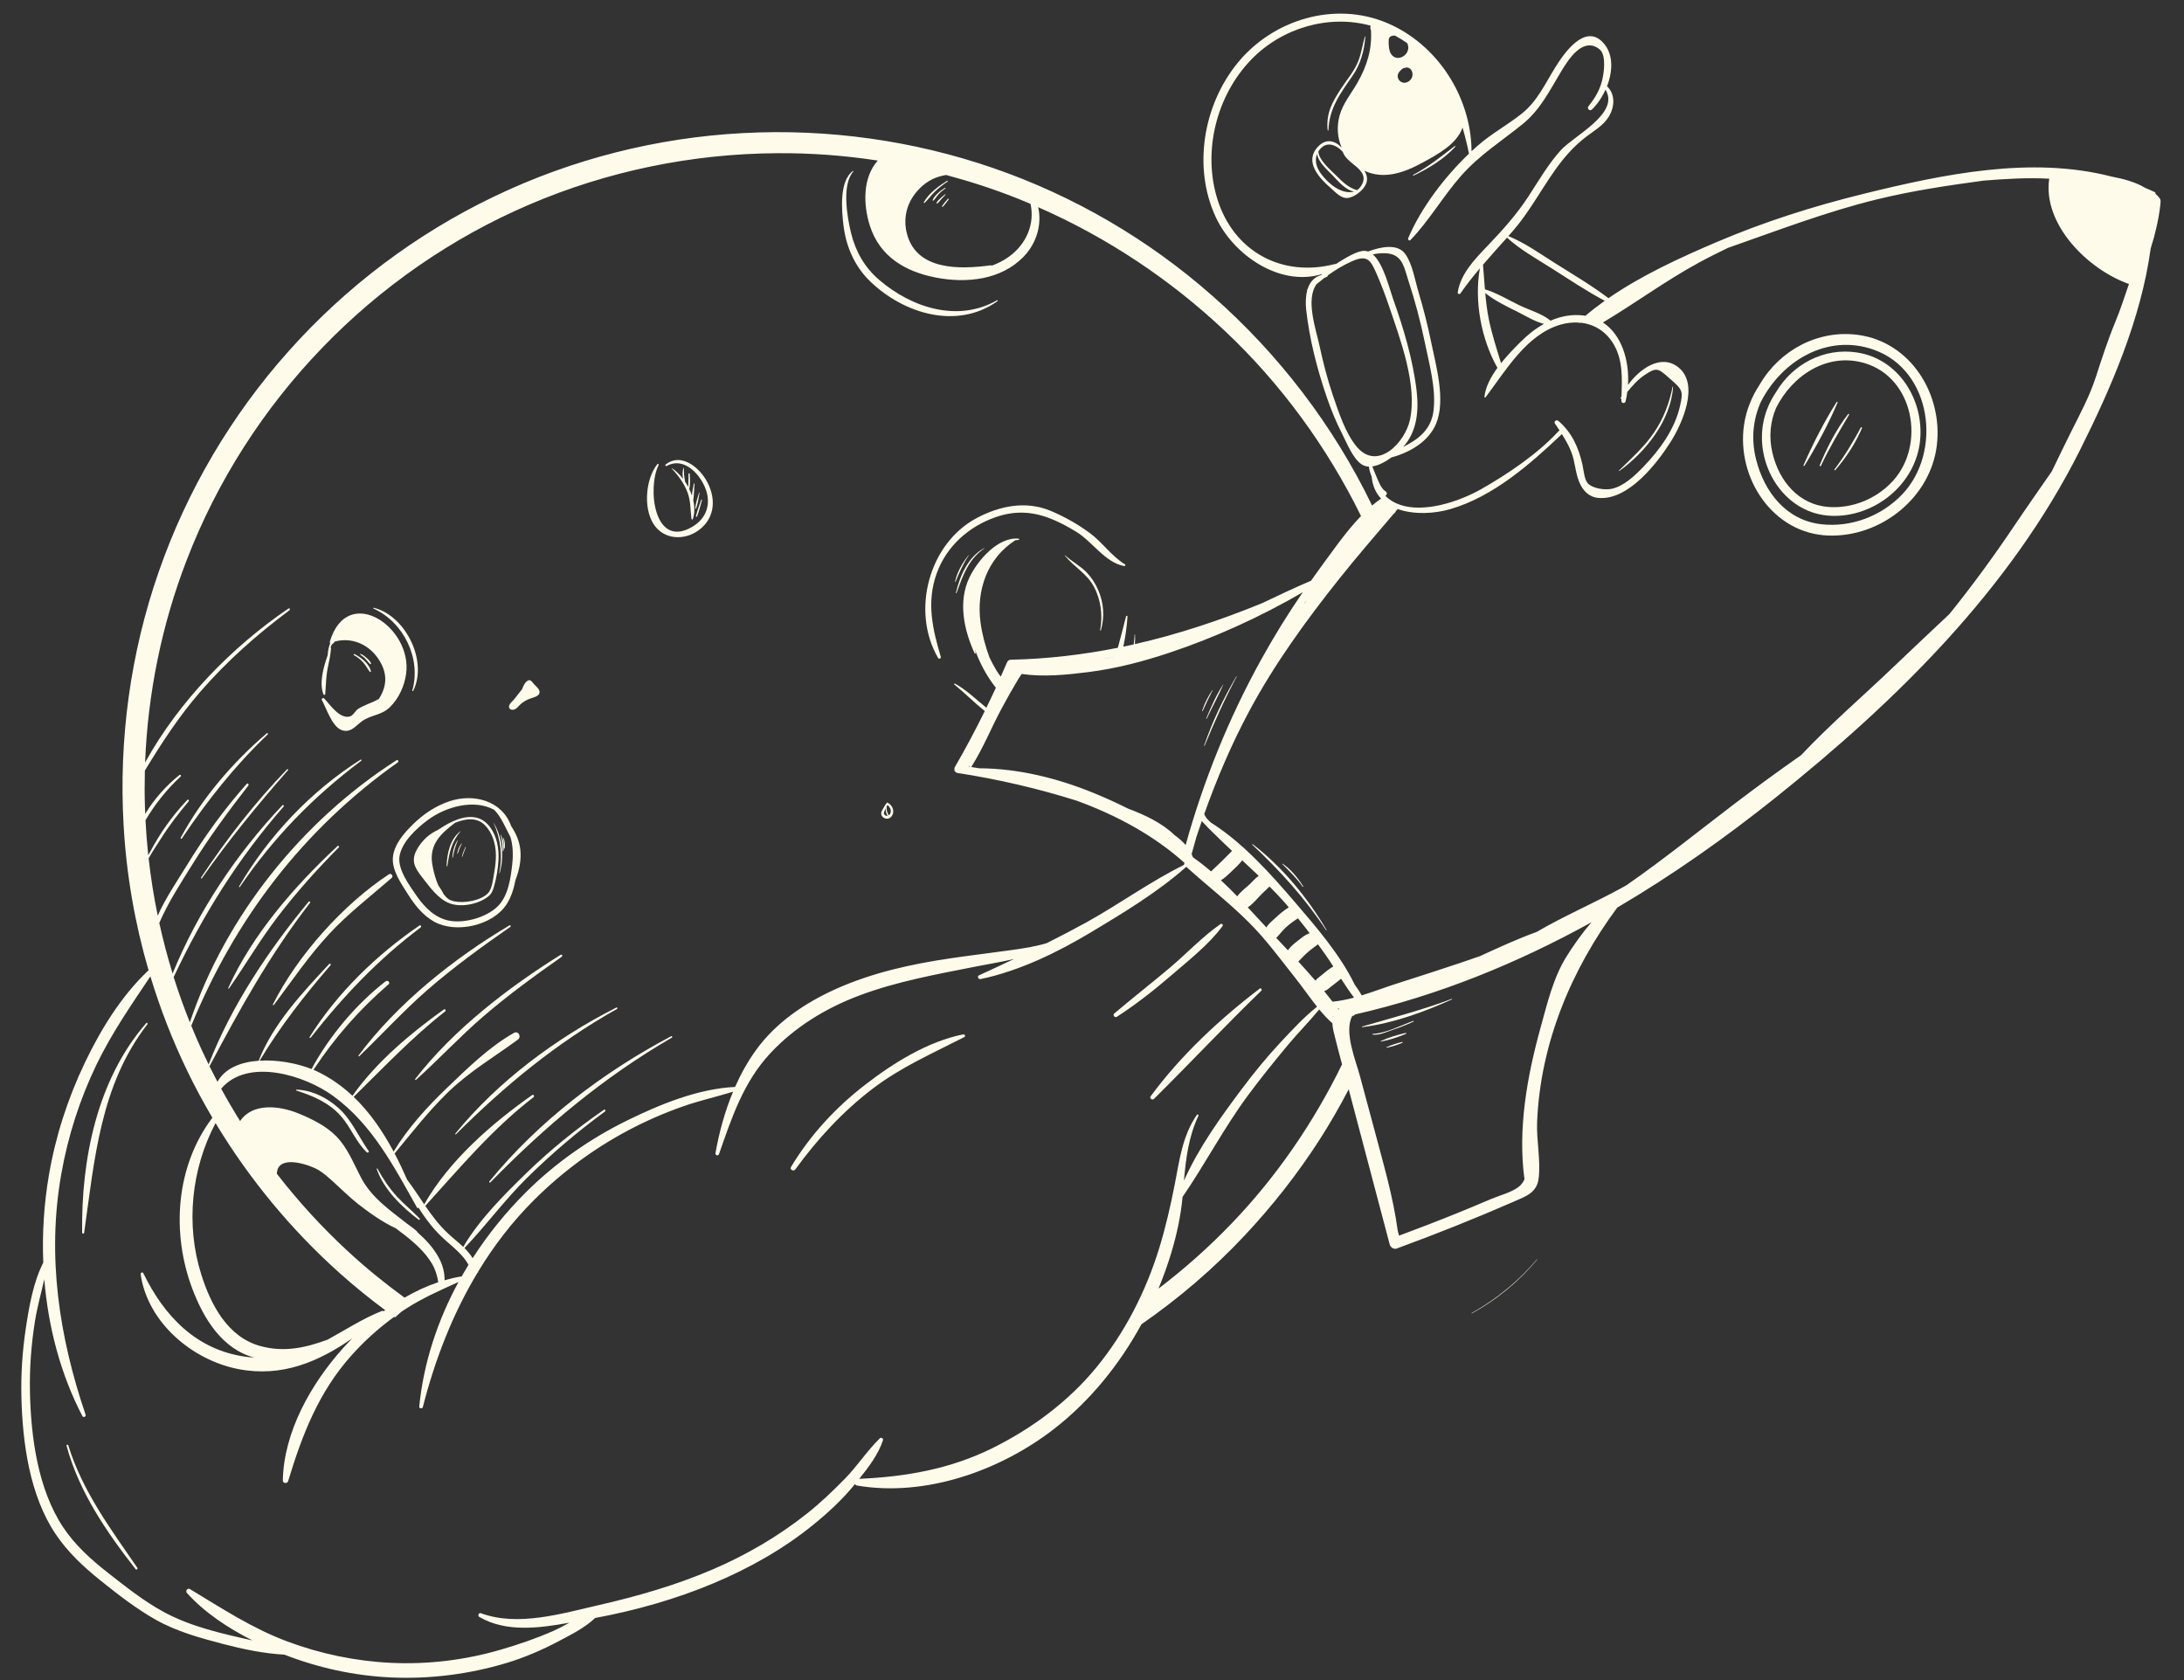 <svg xmlns="http://www.w3.org/2000/svg" xmlns:xlink="http://www.w3.org/1999/xlink" width="650" zoomAndPan="magnify" viewBox="0 0 487.5 375" height="500" preserveAspectRatio="xMidYMid meet" version="1.0"><rect x="0" y="0" width="487.5" height="375" fill="#333333" stroke="none"/><defs><clipPath id="dc1be97371"><path d="M 4.512 3 L 482.52 3 L 482.52 374.809 L 4.512 374.809 Z M 4.512 3 " clip-rule="nonzero"/></clipPath></defs><path fill="#fffbeb" d="M 343.059 281.105 C 338.957 285.965 334.043 289.98 328.492 293.082 C 328.449 293.109 328.488 293.176 328.535 293.152 C 334.125 290.094 339.02 286.039 343.109 281.152 C 343.133 281.117 343.09 281.074 343.059 281.105 Z M 343.059 281.105 " fill-opacity="1" fill-rule="nonzero"/><path fill="#fffbeb" d="M 32.652 228.355 C 21.652 240.98 18.125 258.766 18.332 275.121 C 18.332 275.371 18.742 275.449 18.781 275.184 C 21.102 258.801 22.367 242.199 32.91 228.613 C 33.043 228.434 32.809 228.18 32.652 228.355 Z M 32.652 228.355 " fill-opacity="1" fill-rule="nonzero"/><path fill="#fffbeb" d="M 15.238 322.602 C 15.164 322.359 14.793 322.461 14.859 322.703 C 17.637 333.012 23.785 341.941 30.281 350.262 C 30.453 350.477 30.824 350.191 30.668 349.961 C 24.695 341.258 18.391 332.824 15.238 322.602 Z M 15.238 322.602 " fill-opacity="1" fill-rule="nonzero"/><path fill="#fffbeb" d="M 215.004 230.879 C 207.098 232.453 199.387 237.27 193.105 242.129 C 186.523 247.215 180.883 253.32 176.582 260.445 C 176.203 261.066 177.129 261.57 177.539 261.004 C 182.441 254.254 188.16 248.035 194.816 242.98 C 201.195 238.129 208.199 235.098 215.258 231.477 C 215.602 231.301 215.352 230.809 215.004 230.879 Z M 215.004 230.879 " fill-opacity="1" fill-rule="nonzero"/><path fill="#fffbeb" d="M 272.898 206.691 C 273.09 206.43 272.711 206.062 272.449 206.246 C 268.379 209.062 264.855 212.867 261.066 216.055 C 256.984 219.484 252.785 222.777 248.715 226.215 C 248.305 226.562 248.836 227.25 249.289 226.961 C 253.664 224.125 257.766 220.887 261.711 217.48 C 265.547 214.168 269.879 210.785 272.898 206.691 Z M 272.898 206.691 " fill-opacity="1" fill-rule="nonzero"/><path fill="#fffbeb" d="M 281.551 221.121 C 281.785 220.898 281.469 220.453 281.195 220.66 C 272.227 227.477 263.523 235.617 256.836 244.707 C 256.508 245.148 257.207 245.648 257.582 245.281 C 265.645 237.293 273.391 229.027 281.551 221.121 Z M 281.551 221.121 " fill-opacity="1" fill-rule="nonzero"/><path fill="#fffbeb" d="M 408.176 119.539 C 419.855 119.914 430.965 111.07 432.34 99.316 C 433.664 87.98 426.5 76.363 414.801 74.758 C 405.723 73.512 397.191 78.27 392.816 85.793 C 391 88.539 389.746 91.641 389.285 94.891 C 387.586 106.762 395.781 119.148 408.176 119.539 Z M 393.047 89.703 C 397.707 80.555 407.844 74.387 418.238 78.051 C 431.309 82.656 433.555 100.93 424.621 110.324 C 419.984 115.195 413.184 117.785 406.492 117.008 C 398.75 116.109 393.855 109.902 392 102.625 C 390.805 97.926 391.336 93.555 393.047 89.703 Z M 393.047 89.703 " fill-opacity="1" fill-rule="nonzero"/><path fill="#fffbeb" d="M 408.758 115.133 C 418.48 115.5 427.645 108.059 428.598 98.266 C 429.473 89.242 423.797 80.113 414.547 78.68 C 407.09 77.523 400.16 81.32 396.516 87.402 C 394.945 89.699 393.859 92.312 393.465 95.07 C 392.09 104.695 398.734 114.754 408.758 115.133 Z M 396.445 91.055 C 400.066 83.789 407.883 78.594 416.191 81.047 C 427.203 84.301 429.859 99.219 422.57 107.293 C 418.965 111.289 413.531 113.559 408.145 113.156 C 401.496 112.66 397.121 107.379 395.645 101.145 C 394.773 97.473 395.168 94.066 396.445 91.055 Z M 396.445 91.055 " fill-opacity="1" fill-rule="nonzero"/><path fill="#fffbeb" d="M 324.055 222.945 C 317.477 225.457 310.77 227.148 304.035 229.137 C 303.965 229.156 303.977 229.277 304.055 229.27 C 310.941 228.406 317.809 225.914 324.105 223.062 C 324.168 223.035 324.121 222.922 324.055 222.945 Z M 324.055 222.945 " fill-opacity="1" fill-rule="nonzero"/><path fill="#fffbeb" d="M 315.465 227.867 C 312.668 228.879 309.426 230.621 306.426 230.766 C 306.316 230.77 306.32 230.918 306.426 230.934 C 307.859 231.113 309.473 230.332 310.801 229.887 C 312.41 229.348 313.992 228.738 315.527 228.02 C 315.613 227.98 315.555 227.832 315.465 227.867 Z M 315.465 227.867 " fill-opacity="1" fill-rule="nonzero"/><path fill="#fffbeb" d="M 313.777 230.555 C 311.934 230.977 309.934 231.566 308.219 232.371 C 308.156 232.402 308.203 232.488 308.262 232.48 C 310.121 232.148 312.09 231.477 313.832 230.758 C 313.953 230.707 313.91 230.527 313.777 230.555 Z M 313.777 230.555 " fill-opacity="1" fill-rule="nonzero"/><path fill="#fffbeb" d="M 312.988 232.57 C 311.824 232.82 310.594 233.25 309.504 233.73 C 309.43 233.766 309.484 233.871 309.555 233.855 C 310.719 233.605 311.965 233.219 313.055 232.734 C 313.152 232.691 313.078 232.551 312.988 232.57 Z M 312.988 232.57 " fill-opacity="1" fill-rule="nonzero"/><path fill="#fffbeb" d="M 268.883 166.461 C 271.059 161.172 273.367 156.039 276.059 150.988 C 276.078 150.945 276.016 150.91 275.996 150.949 C 273.109 155.84 270.609 161.047 268.777 166.43 C 268.75 166.504 268.855 166.527 268.883 166.461 Z M 268.883 166.461 " fill-opacity="1" fill-rule="nonzero"/><path fill="#fffbeb" d="M 269.367 160.398 C 270.574 157.801 271.98 155.281 273.121 152.656 C 273.125 152.652 273.117 152.648 273.113 152.652 C 271.531 155.023 270.355 157.73 269.254 160.348 C 269.223 160.414 269.336 160.461 269.367 160.398 Z M 269.367 160.398 " fill-opacity="1" fill-rule="nonzero"/><path fill="#fffbeb" d="M 268.457 158.699 C 269.156 157.133 269.875 155.594 270.668 154.07 C 270.691 154.027 270.629 153.996 270.605 154.031 C 269.652 155.457 268.867 157.016 268.332 158.645 C 268.305 158.715 268.422 158.77 268.457 158.699 Z M 268.457 158.699 " fill-opacity="1" fill-rule="nonzero"/><path fill="#fffbeb" d="M 373.461 86.324 C 373.465 86.266 373.371 86.254 373.359 86.309 C 372.617 89.961 371.371 93.32 369.281 96.43 C 367.059 99.742 364.188 102.258 361.379 105.031 C 361.328 105.078 361.395 105.168 361.449 105.129 C 367.336 100.887 372.969 93.816 373.461 86.324 Z M 373.461 86.324 " fill-opacity="1" fill-rule="nonzero"/><path fill="#fffbeb" d="M 296.527 29.051 C 296.703 24.109 299.18 20.863 301.883 16.957 C 303.676 14.363 304.535 11.324 304.758 8.195 C 304.766 8.129 304.668 8.121 304.648 8.18 C 304.141 9.961 303.887 11.812 303.223 13.547 C 302.355 15.809 300.801 17.574 299.484 19.566 C 297.422 22.699 295.965 25.215 296.348 29.051 C 296.359 29.164 296.527 29.172 296.527 29.051 Z M 296.527 29.051 " fill-opacity="1" fill-rule="nonzero"/><path fill="#fffbeb" d="M 315.551 39.18 C 318.863 37.598 322.348 35.504 324.836 32.754 C 324.906 32.676 324.809 32.527 324.719 32.598 C 321.695 34.93 318.855 37.227 315.457 39.02 C 315.352 39.082 315.445 39.23 315.551 39.18 Z M 315.551 39.18 " fill-opacity="1" fill-rule="nonzero"/><path fill="#fffbeb" d="M 59.77 163.914 C 59.926 163.77 59.695 163.551 59.539 163.684 C 51.945 170.16 45.07 178.191 40.324 187.004 C 40.227 187.18 40.477 187.32 40.59 187.16 C 46.285 178.672 52.371 170.988 59.77 163.914 Z M 59.77 163.914 " fill-opacity="1" fill-rule="nonzero"/><path fill="#fffbeb" d="M 64.078 171.711 C 56.918 179.117 50.547 187.32 44.859 195.902 C 44.773 196.035 44.98 196.156 45.07 196.027 C 51.004 187.586 57.469 179.656 64.281 171.914 C 64.402 171.777 64.207 171.578 64.078 171.711 Z M 64.078 171.711 " fill-opacity="1" fill-rule="nonzero"/><path fill="#fffbeb" d="M 53.531 197.973 C 61.078 186.918 69.938 177.82 80.633 169.801 C 80.777 169.695 80.645 169.457 80.488 169.555 C 69.43 176.562 59.945 186.574 53.355 197.871 C 53.289 197.984 53.461 198.078 53.531 197.973 Z M 53.531 197.973 " fill-opacity="1" fill-rule="nonzero"/><path fill="#fffbeb" d="M 75.34 188.848 C 65.852 197.672 56.316 208.594 50.945 220.516 C 50.891 220.637 51.047 220.727 51.121 220.621 C 54.812 215.336 58.043 209.793 61.965 204.656 C 66.152 199.176 70.777 194.031 75.629 189.137 C 75.816 188.949 75.535 188.668 75.34 188.848 Z M 75.34 188.848 " fill-opacity="1" fill-rule="nonzero"/><path fill="#fffbeb" d="M 87.445 195.941 C 87.879 195.562 87.312 194.82 86.828 195.141 C 76.652 201.816 66.395 213.262 60.918 224.188 C 60.848 224.328 61.039 224.434 61.133 224.312 C 65.176 218.918 68.883 213.41 73.488 208.453 C 77.816 203.785 82.699 200.09 87.445 195.941 Z M 87.445 195.941 " fill-opacity="1" fill-rule="nonzero"/><path fill="#fffbeb" d="M 93.629 206.578 C 84.059 213.129 75.297 221.59 69.113 231.457 C 69.027 231.594 69.234 231.762 69.336 231.629 C 76.645 222.344 84.406 214.129 93.887 207.016 C 94.145 206.824 93.906 206.387 93.629 206.578 Z M 93.629 206.578 " fill-opacity="1" fill-rule="nonzero"/><path fill="#fffbeb" d="M 113.715 206.551 C 101.336 213.883 88.629 224.02 80.008 235.621 C 79.93 235.727 80.094 235.844 80.184 235.758 C 85.375 230.781 90.168 225.492 95.617 220.773 C 101.426 215.746 107.609 211.266 113.91 206.883 C 114.113 206.746 113.934 206.422 113.715 206.551 Z M 113.715 206.551 " fill-opacity="1" fill-rule="nonzero"/><path fill="#fffbeb" d="M 92.68 240.836 C 92.578 240.969 92.738 241.141 92.867 241.02 C 97.973 236.418 102.637 231.387 107.859 226.891 C 113.441 222.086 119.375 217.773 125.395 213.543 C 125.648 213.363 125.418 212.949 125.148 213.117 C 113.441 220.398 101.152 229.879 92.68 240.836 Z M 92.68 240.836 " fill-opacity="1" fill-rule="nonzero"/><path fill="#fffbeb" d="M 101.629 253.031 C 101.551 253.133 101.68 253.27 101.773 253.176 C 112.758 242.246 124.176 232.82 137.734 225.191 C 137.93 225.082 137.754 224.789 137.559 224.895 C 124.137 231.703 111.184 241.328 101.629 253.031 Z M 101.629 253.031 " fill-opacity="1" fill-rule="nonzero"/><path fill="#fffbeb" d="M 149.801 231.297 C 134.52 239.375 120.215 250.281 109.23 263.707 C 109.109 263.855 109.309 264.066 109.449 263.922 C 121.676 251.387 134.785 240.402 149.977 231.598 C 150.168 231.484 150 231.191 149.801 231.297 Z M 149.801 231.297 " fill-opacity="1" fill-rule="nonzero"/><path fill="#fffbeb" d="M 209.406 146.875 C 209.59 147.188 210.109 146.98 210 146.621 C 208.133 140.316 206.762 134.371 209.105 127.934 C 211.305 121.883 216.238 117.531 222.234 115.43 C 229.012 113.059 234.391 115.145 240.246 118.707 C 243.84 120.887 246.684 125.578 250.93 126.344 C 251.16 126.387 251.312 126.086 251.098 125.953 C 248.051 124.09 246.105 121.082 243.258 118.973 C 240.621 117.023 237.477 115.246 234.449 113.996 C 228.98 111.738 223.211 112.891 218.066 115.602 C 207.312 121.27 203.297 136.438 209.406 146.875 Z M 209.406 146.875 " fill-opacity="1" fill-rule="nonzero"/><path fill="#fffbeb" d="M 156.129 118.219 C 159.816 115.379 159.836 110.785 157.531 107 C 155.711 104.016 151.84 101.074 148.574 103.684 C 148.387 103.832 148.625 104.117 148.82 104.004 C 152.547 101.914 156.051 105.637 157.363 108.773 C 158.844 112.305 157.797 115.711 154.453 117.633 C 145.926 122.547 144.48 108.824 147.012 103.801 C 147.098 103.637 146.871 103.426 146.738 103.59 C 144.125 106.863 143.578 113.258 145.824 116.879 C 148.117 120.566 152.875 120.727 156.129 118.219 Z M 156.129 118.219 " fill-opacity="1" fill-rule="nonzero"/><path fill="#fffbeb" d="M 149.957 104.484 C 149.93 104.465 149.898 104.508 149.922 104.535 C 151.406 106.168 152.715 107.871 153.488 109.969 C 154.203 111.902 154.09 113.809 154.34 115.801 C 154.363 115.977 154.602 116.031 154.66 115.844 C 155.086 114.547 155.07 113.105 154.746 111.68 C 154.945 110.477 154.902 109.184 155.027 107.98 C 155.035 107.887 154.883 107.867 154.867 107.957 C 154.703 108.797 154.508 109.727 154.445 110.637 C 154.281 110.141 154.09 109.652 153.859 109.18 C 154.082 108.07 154.039 106.914 153.957 105.793 C 153.945 105.609 153.664 105.605 153.672 105.793 C 153.719 106.762 153.648 107.719 153.613 108.684 C 153.398 108.285 153.176 107.895 152.922 107.523 C 152.852 107.008 152.73 106.504 152.695 105.98 C 152.66 105.438 152.688 104.883 152.609 104.348 C 152.609 104.336 152.594 104.34 152.59 104.348 C 152.324 105.059 152.305 106.016 152.453 106.871 C 151.703 105.906 150.852 105.074 149.957 104.484 Z M 149.957 104.484 " fill-opacity="1" fill-rule="nonzero"/><path fill="#fffbeb" d="M 156.039 110 C 155.707 111.113 155.281 112.316 155.188 113.48 C 155.18 113.59 155.332 113.594 155.367 113.504 C 155.797 112.426 155.945 111.168 156.141 110.027 C 156.152 109.965 156.059 109.938 156.039 110 Z M 156.039 110 " fill-opacity="1" fill-rule="nonzero"/><path fill="#fffbeb" d="M 155.602 115.266 C 156.051 114.082 156.348 112.836 156.691 111.617 C 156.723 111.504 156.555 111.457 156.516 111.566 C 156.109 112.77 155.645 113.965 155.348 115.195 C 155.305 115.367 155.543 115.426 155.602 115.266 Z M 155.602 115.266 " fill-opacity="1" fill-rule="nonzero"/><path fill="#fffbeb" d="M 194.227 62.797 C 201.703 70.02 213.586 73.676 222.664 67.215 C 222.781 67.133 222.68 66.949 222.551 67.023 C 213.793 72.027 203.527 68.695 196.273 62.5 C 193.02 59.719 190.996 56.18 189.973 52.039 C 189.121 48.57 187.828 41.199 190.484 38.273 C 190.535 38.215 190.469 38.109 190.398 38.16 C 187.293 40.367 187.875 47.012 188.273 50.289 C 188.848 55.039 190.754 59.445 194.227 62.797 Z M 194.227 62.797 " fill-opacity="1" fill-rule="nonzero"/><path fill="#fffbeb" d="M 206.387 45.281 C 207.18 44.508 207.84 43.594 208.645 42.812 C 209.523 41.961 210.488 41.207 211.508 40.531 C 211.613 40.457 211.516 40.285 211.402 40.355 C 209.504 41.543 207.312 43.148 206.211 45.148 C 206.152 45.254 206.293 45.371 206.387 45.281 Z M 206.387 45.281 " fill-opacity="1" fill-rule="nonzero"/><path fill="#fffbeb" d="M 211.016 42.07 C 211.102 42.016 211.023 41.875 210.934 41.93 C 210.352 42.277 209.809 42.68 209.32 43.148 C 208.895 43.559 208.379 44.074 208.184 44.645 C 208.145 44.758 208.297 44.828 208.371 44.754 C 208.805 44.344 209.109 43.785 209.52 43.344 C 209.969 42.859 210.469 42.441 211.016 42.07 Z M 211.016 42.07 " fill-opacity="1" fill-rule="nonzero"/><path fill="#fffbeb" d="M 210.93 43.387 C 210.562 43.672 210.203 43.969 209.867 44.289 C 209.582 44.566 209.223 44.898 209.059 45.266 C 209.02 45.355 209.113 45.492 209.215 45.422 C 209.543 45.184 209.805 44.801 210.074 44.496 C 210.383 44.145 210.695 43.809 211.031 43.488 C 211.098 43.422 211 43.328 210.93 43.387 Z M 210.93 43.387 " fill-opacity="1" fill-rule="nonzero"/><path fill="#fffbeb" d="M 210.426 46.156 C 210.934 45.668 211.332 45.066 211.758 44.508 C 211.836 44.41 211.664 44.277 211.582 44.375 C 211.129 44.914 210.633 45.434 210.266 46.035 C 210.203 46.133 210.348 46.238 210.426 46.156 Z M 210.426 46.156 " fill-opacity="1" fill-rule="nonzero"/><path fill="#fffbeb" d="M 75.367 247.148 C 72.805 244.922 69.609 243.34 66.184 243.211 C 66.062 243.203 66.051 243.375 66.156 243.41 C 69.895 244.629 73.402 246.094 76.082 249.102 C 78.32 251.617 79.418 254.887 81.887 257.207 C 82.086 257.395 82.461 257.145 82.285 256.895 C 79.961 253.605 78.473 249.844 75.367 247.148 Z M 75.367 247.148 " fill-opacity="1" fill-rule="nonzero"/><path fill="#fffbeb" d="M 88.609 267.086 C 86.852 265.18 85.496 263.105 84.254 260.848 C 84.203 260.758 84.051 260.816 84.086 260.918 C 85.629 265.465 89.715 269.434 93.469 272.258 C 93.629 272.379 93.809 272.121 93.68 271.984 C 92.047 270.297 90.211 268.816 88.609 267.086 Z M 88.609 267.086 " fill-opacity="1" fill-rule="nonzero"/><path fill="#fffbeb" d="M 72.605 154.898 C 72.77 152.934 72.754 151.082 73.148 149.129 C 73.445 147.641 73.816 146.148 73.891 144.633 C 73.895 144.555 73.82 144.531 73.762 144.551 C 73.859 144.285 73.977 144.027 74.102 143.781 C 74.195 143.773 74.285 143.734 74.359 143.648 C 74.488 143.504 74.617 143.352 74.75 143.195 C 78.363 142.211 82.02 143.688 84.219 146.73 C 86.52 149.91 86.531 152.938 84.582 155.988 C 83.176 156.852 81.547 157.215 79.953 158.219 C 79.395 158.57 78.824 159.672 78.223 159.879 C 75.898 160.68 73.637 157.227 72.359 155.906 C 72.105 155.645 71.695 155.977 71.863 156.289 C 72.84 158.102 74.102 162.016 76.102 162.891 C 78.184 163.797 79.352 162.023 80.797 160.984 C 82.863 159.496 85.18 159.727 87.129 157.746 C 89.051 155.789 90.242 153.18 90.641 150.484 C 92.188 140.023 77.539 130.086 73.629 143.219 C 73.586 143.355 73.625 143.477 73.699 143.574 C 73.352 144.418 73.191 145.375 73.152 146.191 C 72.199 148.961 71.215 152.387 72.184 154.953 C 72.273 155.184 72.586 155.145 72.605 154.898 Z M 72.605 154.898 " fill-opacity="1" fill-rule="nonzero"/><path fill="#fffbeb" d="M 92.027 154.152 C 91.996 154.262 92.16 154.336 92.215 154.23 C 95.543 147.629 90.602 137.438 83.434 135.66 C 83.336 135.637 83.266 135.785 83.363 135.828 C 90.152 138.895 94.066 147.027 92.027 154.152 Z M 92.027 154.152 " fill-opacity="1" fill-rule="nonzero"/><path fill="#fffbeb" d="M 78.996 146.219 C 79.789 146.668 80.504 147.223 81.109 147.902 C 81.676 148.535 82.023 149.297 82.551 149.953 C 82.645 150.07 82.816 149.938 82.789 149.812 C 82.41 148.137 80.574 146.727 79.133 145.992 C 78.98 145.918 78.848 146.137 78.996 146.219 Z M 78.996 146.219 " fill-opacity="1" fill-rule="nonzero"/><path fill="#fffbeb" d="M 81.496 146.992 C 81.891 147.375 82.211 147.871 82.629 148.223 C 82.711 148.293 82.879 148.227 82.836 148.102 C 82.641 147.578 82.148 147.113 81.727 146.77 C 81.367 146.473 80.855 145.992 80.379 145.961 C 80.355 145.961 80.34 145.988 80.352 146.008 C 80.465 146.18 80.602 146.254 80.77 146.375 C 81.027 146.566 81.27 146.773 81.496 146.992 Z M 81.496 146.992 " fill-opacity="1" fill-rule="nonzero"/><path fill="#fffbeb" d="M 213.375 132.336 C 213.352 132.426 213.48 132.461 213.512 132.375 C 214.918 128.449 216.133 124.902 219.691 122.402 C 219.723 122.379 219.695 122.328 219.66 122.348 C 216.086 124.324 214.254 128.523 213.375 132.336 Z M 213.375 132.336 " fill-opacity="1" fill-rule="nonzero"/><path fill="#fffbeb" d="M 216.254 123.844 C 214.871 125.531 213.664 127.645 213.184 129.793 C 213.164 129.871 213.273 129.895 213.301 129.824 C 214.168 127.707 215.016 125.785 216.289 123.871 C 216.305 123.852 216.27 123.824 216.254 123.844 Z M 216.254 123.844 " fill-opacity="1" fill-rule="nonzero"/><path fill="#fffbeb" d="M 242.609 127.824 C 241.176 126.305 239.277 125.391 237.766 123.957 C 237.727 123.922 237.676 123.977 237.707 124.016 C 239.73 126.566 242.543 127.938 244.152 130.914 C 245.762 133.891 246.176 137.352 245.566 140.656 C 245.547 140.758 245.691 140.801 245.723 140.699 C 246.605 137.703 246.391 134.625 245.156 131.754 C 244.539 130.312 243.688 128.973 242.609 127.824 Z M 242.609 127.824 " fill-opacity="1" fill-rule="nonzero"/><path fill="#fffbeb" d="M 198.207 179.211 C 198.176 179.195 198.141 179.199 198.109 179.199 C 198.113 179.188 198.117 179.176 198.117 179.168 C 198.125 179.121 198.074 179.082 198.039 179.121 C 197.648 179.512 197.387 180.043 197.105 180.516 C 196.883 180.887 196.629 181.285 196.707 181.738 C 196.812 182.398 197.559 182.828 198.191 182.723 C 198.906 182.609 199.348 181.891 199.383 181.211 C 199.434 180.391 198.914 179.602 198.207 179.211 Z M 197.996 182.102 C 197.77 182.109 197.496 181.969 197.375 181.77 C 197.172 181.43 197.434 181.027 197.562 180.711 C 197.605 180.598 197.656 180.488 197.703 180.375 C 197.656 180.969 197.781 181.66 198.152 182.074 C 198.105 182.09 198.055 182.102 197.996 182.102 Z M 198.379 181.988 C 198.258 181.695 198.078 181.422 197.992 181.102 C 197.902 180.746 197.891 180.383 197.902 180.02 C 197.977 179.902 198.051 179.789 198.133 179.676 C 198.426 179.996 198.715 180.328 198.816 180.766 C 198.91 181.188 198.758 181.75 198.379 181.988 Z M 198.379 181.988 " fill-opacity="1" fill-rule="nonzero"/><path fill="#fffbeb" d="M 87.688 191.527 C 87.523 194.387 89.605 197.309 91.066 199.617 C 92.57 201.996 94.398 204.328 96.902 205.723 C 101.773 208.434 109.98 206.609 113.07 201.855 C 114.09 200.285 114.684 198.387 115.059 196.453 C 115.891 194.289 116.391 191.98 116.148 189.684 C 115.938 187.703 115.145 185.977 114.094 184.375 C 114.094 184.371 114.094 184.371 114.094 184.371 C 112.059 178.672 105.703 177.059 100.332 178.84 C 97.281 179.852 94.516 181.703 92.227 183.945 C 90.223 185.898 87.859 188.578 87.688 191.527 Z M 95.457 183.055 C 99.527 180.012 105.859 178.305 110.324 180.766 C 111.961 182.453 112.82 184.758 113.957 186.867 C 114.496 188.762 114.566 190.754 114.348 192.816 C 114.012 195.973 113.449 200.02 111.066 202.328 C 108.566 204.75 103.828 206.105 100.434 205.531 C 97.195 204.984 94.801 202.574 93.008 199.977 C 91.406 197.66 88.672 193.988 89.184 191.066 C 89.746 187.867 92.973 184.914 95.457 183.055 Z M 95.457 183.055 " fill-opacity="1" fill-rule="nonzero"/><path fill="#fffbeb" d="M 100.422 201.652 C 103.004 202.582 106.699 201.824 108.875 200.18 C 109.738 199.523 109.977 198.887 110.266 197.883 C 110.809 195.992 111.168 193.926 111.27 191.957 C 111.398 189.418 110.953 186.77 109.43 184.676 C 106.418 180.543 101.523 182.684 97.727 185.254 C 95.852 186.086 94.281 187.555 93.223 189.324 C 91.648 191.957 92.441 193.543 94.207 195.789 C 95.863 197.891 97.805 200.703 100.422 201.652 Z M 101.59 183.645 C 104.004 182.672 106.434 182.402 108.195 184.145 C 109.918 185.852 110.629 188.324 110.688 190.691 C 110.723 192.082 110.543 193.453 110.305 194.816 C 110.074 196.125 109.848 198.422 108.922 199.379 C 107.297 201.055 103.555 201.652 101.379 201.184 C 100.973 201.098 100.598 200.945 100.23 200.77 C 99.766 200.445 99.367 200.02 99.004 199.559 C 99 199.547 99.004 199.543 99 199.535 C 98.676 198.863 98.273 198.246 97.855 197.648 C 97.57 197.023 97.344 196.371 97.145 195.719 C 97.07 195.414 96.984 195.117 96.895 194.82 C 96.711 194.102 96.566 193.398 96.469 192.754 C 95.797 188.453 98.488 185.969 101.59 183.645 Z M 101.59 183.645 " fill-opacity="1" fill-rule="nonzero"/><path fill="#fffbeb" d="M 111.449 194.859 C 111.438 194.91 111.516 194.934 111.527 194.883 C 112.605 191.184 112.148 187.016 110.207 183.672 C 110.199 183.664 110.188 183.672 110.188 183.684 C 111.777 187.379 112.207 190.891 111.449 194.859 Z M 111.449 194.859 " fill-opacity="1" fill-rule="nonzero"/><path fill="#fffbeb" d="M 112.219 189.953 C 112.227 190.02 112.332 190.016 112.348 189.953 C 112.637 188.801 112.293 187.414 111.824 186.352 C 111.801 186.297 111.723 186.336 111.738 186.387 C 111.898 187.051 112.043 187.707 112.113 188.387 C 112.164 188.906 112.141 189.43 112.219 189.953 Z M 112.219 189.953 " fill-opacity="1" fill-rule="nonzero"/><path fill="#fffbeb" d="M 112.496 189.352 C 112.5 189.438 112.637 189.465 112.652 189.375 C 112.773 188.613 112.711 187.645 112.344 186.961 C 112.336 186.949 112.316 186.953 112.316 186.969 C 112.332 187.363 112.422 187.754 112.453 188.152 C 112.48 188.551 112.477 188.949 112.496 189.352 Z M 112.496 189.352 " fill-opacity="1" fill-rule="nonzero"/><path fill="#fffbeb" d="M 99.859 193.297 C 100.285 190.344 100.77 187.883 102.809 185.578 C 102.824 185.562 102.801 185.527 102.777 185.543 C 100.441 187.285 99.793 190.527 99.688 193.27 C 99.68 193.371 99.848 193.395 99.859 193.297 Z M 99.859 193.297 " fill-opacity="1" fill-rule="nonzero"/><path fill="#fffbeb" d="M 102.152 187.512 C 101.41 188.648 101.031 190.039 100.98 191.383 C 100.98 191.441 101.078 191.461 101.086 191.398 C 101.293 190.023 101.684 188.812 102.199 187.531 C 102.211 187.504 102.164 187.488 102.152 187.512 Z M 102.152 187.512 " fill-opacity="1" fill-rule="nonzero"/><path fill="#fffbeb" d="M 102.168 190.527 C 102.434 189.742 102.711 189.016 103.082 188.273 C 103.102 188.238 103.055 188.211 103.031 188.242 C 102.551 188.879 102.18 189.707 102.066 190.5 C 102.059 190.562 102.145 190.59 102.168 190.527 Z M 102.168 190.527 " fill-opacity="1" fill-rule="nonzero"/><path fill="#fffbeb" d="M 103.207 191.184 C 103.461 190.508 103.684 189.82 103.973 189.156 C 104.004 189.09 103.906 189.031 103.871 189.098 C 103.57 189.766 103.281 190.445 103.113 191.16 C 103.102 191.219 103.184 191.242 103.207 191.184 Z M 103.207 191.184 " fill-opacity="1" fill-rule="nonzero"/><path fill="#fffbeb" d="M 114.949 158.305 C 115.422 158.078 115.793 157.547 116.168 157.211 C 116.922 156.539 117.652 156.16 118.594 155.84 C 119.215 155.629 120.246 155.426 120.422 154.652 C 120.59 153.902 119.633 153.184 119.215 152.73 C 118.777 152.25 118.461 151.555 117.789 151.93 C 117.195 152.266 116.805 153.094 116.539 153.836 C 115.953 154.59 115.367 155.344 114.762 156.09 C 114.41 156.516 113.406 157.285 113.652 157.961 C 113.848 158.504 114.523 158.512 114.949 158.305 Z M 114.949 158.305 " fill-opacity="1" fill-rule="nonzero"/><g clip-path="url(#dc1be97371)"><path fill="#fffbeb" d="M 481.547 43.641 C 481.422 43.508 481.277 43.383 481.125 43.258 C 481.16 43.109 481.121 42.949 480.961 42.875 C 480.234 42.531 479.508 42.215 478.777 41.91 C 476.809 40.68 474 39.914 471.305 39.406 C 453.34 34.77 433.723 38.902 416.012 43.254 C 404.758 46.02 393.715 49.527 383.051 54.086 C 375.062 57.5 366.441 61.438 359.031 66.559 C 359.027 66.555 359.027 66.555 359.027 66.551 C 355.219 63.672 351.062 61.23 347.027 58.688 C 343.688 56.582 340.352 54.191 336.688 52.695 C 336.98 52.367 337.27 52.039 337.562 51.707 C 341.23 47.531 343.82 42.625 347.008 38.102 C 349.078 35.168 351.297 32.605 354.168 30.441 C 355.891 29.137 357.902 27.984 359.07 26.098 C 360.465 23.848 360.586 21.023 358.711 19.25 C 360.031 15.844 360.199 11.918 357.703 9.375 C 353.688 5.281 349.105 11.902 347.188 14.988 C 344.91 18.648 343.156 22.582 339.719 25.332 C 336.492 27.914 332.852 29.848 329.742 32.602 C 329.316 32.977 328.895 33.363 328.473 33.758 C 328.387 21.625 320.852 9.875 309.609 5.129 C 297.918 0.191 284.18 4.348 276.27 14.023 C 268.621 23.379 266.223 37.258 271.328 48.367 C 275.277 56.945 285.707 64.09 295.148 61.164 C 295.055 61.246 294.961 61.332 294.867 61.414 C 293.281 61.844 292.355 63.035 291.883 64.508 C 291.852 64.543 291.82 64.578 291.793 64.613 C 291.719 64.707 291.734 64.805 291.781 64.883 C 291.438 66.184 291.402 67.656 291.543 68.996 C 292.242 75.559 294.016 82.438 296.156 88.668 C 297.105 91.43 298.211 94.148 299.543 96.746 C 300.602 98.812 301.938 102.25 303.855 103.594 C 304.371 103.957 304.945 104.125 305.547 104.152 C 305.652 104.922 305.887 105.676 306.176 106.41 C 306.367 108.477 307.133 110.078 308.277 111.293 C 307.59 111.77 306.922 112.285 306.27 112.84 C 297.656 94.996 285.395 79.004 270.66 66.066 C 256.414 53.473 239.695 43.723 221.766 37.535 C 203.836 31.336 184.727 28.695 165.836 29.707 C 146.598 30.715 127.582 35.547 110.25 43.887 C 92.902 52.203 77.258 63.988 64.477 78.324 C 51.676 92.641 41.73 109.492 35.434 127.617 C 29.109 145.738 26.484 165.109 27.594 184.246 C 28.211 195.184 30.094 206.051 33.16 216.57 C 27.102 222.258 22.496 229.773 18.941 237.199 C 15.133 245.164 12.387 253.645 10.906 262.352 C 9.824 268.688 9.395 275.254 9.66 281.816 C 7.414 286.227 6.477 291.723 5.758 296.512 C 4.996 301.578 4.652 306.707 4.777 311.832 C 5.035 322.066 6.594 333.738 12.418 342.422 C 15.102 346.422 18.633 349.73 22.371 352.727 C 26.305 355.879 30.414 359.086 34.809 361.559 C 39.441 364.164 44.707 365.613 49.816 366.949 C 54.23 368.105 58.867 369.078 63.469 369.324 C 71.062 372.281 79.121 374.043 87.266 374.414 C 95.949 374.812 104.734 373.691 113.059 371.188 C 117.105 369.969 121.027 368.273 124.762 366.297 C 127.496 364.848 130.551 363.328 132.836 361.145 C 141.902 359.449 150.801 356.961 159.312 353.375 C 167.215 350.047 174.781 345.809 181.457 340.398 C 184.793 337.695 187.996 334.738 190.715 331.41 C 190.762 331.355 190.809 331.297 190.852 331.246 C 190.93 331.406 191.078 331.539 191.316 331.582 C 206.59 334.184 223.301 328.254 235.297 318.93 C 243.32 312.695 249.883 304.582 254.781 295.594 C 263.152 289.797 270.922 283.141 277.875 275.715 C 283.898 269.297 289.535 262.172 294.492 254.469 C 296.848 250.816 299.027 247.023 301.051 243.137 C 304.094 254.695 307.16 266.242 310.211 277.801 C 310.375 278.422 311.125 278.91 311.758 278.68 C 320.582 275.445 329.312 271.965 337.926 268.199 C 340.676 266.996 343.07 266.219 343.453 262.98 C 343.93 258.953 342.938 254.535 343.105 250.43 C 343.82 232.977 350.672 216.512 360.992 202.578 C 373.363 195.309 385.156 186.973 396.387 177.988 C 423.285 156.461 448.66 131.609 464.273 100.48 C 471.188 86.691 477.918 71.188 480.059 55.48 C 481.074 52.289 481.848 48.977 482.203 45.84 C 482.344 44.594 482.359 44.496 481.547 43.641 Z M 311.082 114.688 C 311.316 114.539 311.496 114.316 311.609 114.062 C 311.734 113.918 311.859 113.766 311.984 113.621 C 315.621 114.926 320.25 114.664 323.754 113.633 C 333.328 110.828 341.488 103.66 348.578 96.945 C 348.602 96.926 348.605 96.898 348.625 96.875 C 349.465 98.203 350.242 99.574 350.793 101.035 C 351.594 103.16 351.637 105.527 352.516 107.613 C 353.336 109.562 354.691 110.965 356.828 111.145 C 363.453 111.711 369.848 103.465 372.93 98.602 C 375.445 94.629 379.473 85.75 374.574 81.938 C 370.746 78.953 366.023 82.281 363.395 85.922 C 363.719 80.496 362.012 74.738 357.801 71.98 C 364.984 67.691 371.711 62.715 379.086 58.691 C 381.281 57.492 383.508 56.379 385.75 55.309 C 396.793 51.453 407.605 47.273 419.02 44.488 C 426.879 42.57 434.801 41.395 442.75 40.316 C 447.613 39.922 452.469 39.617 457.414 39.887 C 455.914 50.129 466.133 60.207 475.211 63.383 C 474.234 66.184 473.344 69.031 472.199 71.781 C 470.504 75.863 469.18 79.973 467.816 84.168 C 466.41 88.5 464.25 92.488 462.219 96.543 C 460.785 99.406 459.395 102.297 458.008 105.184 C 455.195 109.254 452.344 113.297 449.582 117.402 C 445.023 124.191 440.234 130.742 435.125 137.074 C 435.082 137.109 435.039 137.148 435 137.188 C 430.777 141.16 426.559 145.129 422.367 149.133 C 415.668 155.527 408.453 161.738 402.059 168.527 C 402.012 168.566 401.961 168.605 401.918 168.641 C 396.926 172.125 392.02 175.719 387.18 179.402 C 379.129 185.531 371.316 191.852 363.023 197.605 C 362.637 197.82 362.246 198.035 361.859 198.25 C 355.746 201.605 349.09 204.453 343.008 208.012 C 338.727 209.555 334.539 211.496 330.363 213.41 C 328.926 213.914 327.488 214.414 326.039 214.895 C 321.43 216.434 316.812 217.945 312.18 219.406 C 309.504 220.246 306.75 221.316 303.961 222.176 C 303.484 221.348 302.961 220.547 302.391 219.777 C 299.137 213.035 293.625 206.715 288.961 201.273 C 283.648 195.078 277.441 188.109 270.344 183.641 C 269.688 183.07 269.051 182.441 268.812 181.676 C 271.629 173.758 274.91 166.051 278.914 158.594 C 284.555 148.098 291.535 138.496 298.938 129.191 C 302.867 124.25 307 119.496 311.082 114.688 Z M 357.367 71.723 C 357.359 71.719 357.348 71.711 357.336 71.703 C 357.398 71.664 357.461 71.629 357.527 71.586 C 357.473 71.629 357.422 71.676 357.367 71.723 Z M 272.945 169.555 C 272.977 169.504 273.008 169.457 273.039 169.406 C 272.922 169.676 272.812 169.945 272.695 170.211 C 272.781 169.992 272.859 169.773 272.945 169.555 Z M 302.246 222.672 C 300.652 223.102 299.047 223.426 297.441 223.578 C 296.828 222.785 296.199 221.996 295.559 221.215 C 296.137 221.109 296.699 220.535 297.125 220.207 C 297.871 219.629 298.617 219.055 299.344 218.457 C 300.266 219.898 301.211 221.324 302.246 222.672 Z M 295.082 217.59 C 294.762 217.863 294.07 218.348 293.602 218.875 C 292.359 217.438 291.09 216.02 289.809 214.617 C 290.418 214.055 290.961 213.395 291.566 212.848 C 292.398 212.09 293.297 211.441 294.195 210.777 C 294.797 211.598 295.391 212.422 295.977 213.258 C 296.535 214.059 297.078 214.883 297.609 215.719 C 296.699 216.242 295.855 216.934 295.082 217.59 Z M 289.883 209.828 C 289.059 210.465 288.109 211.211 287.473 212.105 C 286.605 211.184 285.742 210.262 284.879 209.348 C 285.602 208.602 286.23 207.754 286.992 207.043 C 287.84 206.25 288.758 205.59 289.723 204.977 C 290.613 206.066 291.48 207.18 292.34 208.301 C 291.426 208.578 290.629 209.246 289.883 209.828 Z M 284.625 204.941 C 284.102 205.434 283.113 206.199 282.684 207.012 C 281.309 205.535 279.926 204.035 278.516 202.527 C 279.719 201.773 280.715 200.434 281.703 199.477 C 282.254 198.941 282.832 198.422 283.375 197.871 C 284.695 199.203 285.992 200.559 287.223 201.988 C 287.375 202.164 287.52 202.344 287.672 202.52 C 286.57 203.207 285.566 204.055 284.625 204.941 Z M 278.008 201.988 C 278.043 201.973 278.086 201.965 278.125 201.953 C 278.105 201.988 278.09 202.023 278.07 202.059 C 278.051 202.031 278.027 202.012 278.008 201.988 Z M 278.934 197.387 C 278.074 198.184 276.883 199.047 276.176 200.074 C 274.98 198.844 273.766 197.633 272.52 196.465 C 273.445 195.98 274.305 195.055 274.996 194.414 C 275.801 193.672 276.605 192.898 277.285 192.035 C 278.516 193.176 279.742 194.324 280.957 195.488 C 280.191 196.02 279.5 196.863 278.934 197.387 Z M 275.008 189.926 C 274.977 189.957 274.949 189.988 274.918 190.023 C 274.238 190.73 273.547 191.422 272.84 192.105 C 272.191 192.734 271.535 193.355 270.879 193.98 C 270.676 194.176 270.488 194.34 270.336 194.512 C 269.031 193.387 267.684 192.34 266.293 191.363 C 266.207 191.113 266.098 190.871 265.984 190.633 C 266.336 189.332 266.703 188.035 267.078 186.746 C 267.465 185.578 267.855 184.418 268.258 183.258 C 268.27 183.27 268.281 183.281 268.293 183.293 C 268.301 183.309 268.312 183.324 268.324 183.336 C 269.137 184.246 270.043 185.18 271.004 186.086 C 272.32 187.387 273.652 188.664 275.008 189.926 Z M 298.578 225.102 C 298.707 225.129 298.836 225.16 298.965 225.184 C 298.895 225.234 298.82 225.281 298.754 225.336 C 298.691 225.262 298.637 225.18 298.578 225.102 Z M 291.035 134.84 C 291.215 134.574 291.391 134.301 291.57 134.031 C 291.551 134.07 291.531 134.105 291.516 134.148 C 291.465 134.238 291.414 134.336 291.367 134.426 C 291.254 134.562 291.148 134.707 291.035 134.84 Z M 250.309 146.344 C 248.098 146.797 245.867 147.172 243.625 147.477 C 245.344 147.23 247.055 146.953 248.758 146.641 C 249.277 146.547 249.797 146.441 250.309 146.344 Z M 216.395 171.141 C 216.328 171.129 216.262 171.117 216.195 171.109 C 216.281 171.031 216.375 170.965 216.457 170.883 C 216.434 170.969 216.414 171.055 216.395 171.141 Z M 215.355 170.98 C 215.352 170.98 215.348 170.977 215.34 170.977 C 215.359 170.941 215.383 170.906 215.402 170.871 C 215.387 170.91 215.371 170.945 215.355 170.98 Z M 216.793 171.203 C 219.391 167.141 221.238 162.492 223.516 158.25 C 224.734 155.984 225.996 153.738 227.32 151.535 C 227.543 151.172 227.816 150.805 228.059 150.43 C 232.953 151.152 238.184 150.613 243.004 150.004 C 249.141 149.227 255.137 147.656 260.996 145.703 C 271.215 142.297 281.441 137.648 290.805 132.188 C 287.43 137.094 284.305 142.164 281.426 147.379 C 274.223 160.414 268.641 174.27 264.652 188.609 C 263.941 187.797 263.109 187.07 262.203 186.418 C 259.379 183.691 255.598 181.91 251.777 180.473 C 249.219 179.195 246.621 178.012 243.973 176.938 C 235.91 173.66 227.27 171.527 218.555 171.484 C 217.969 171.387 217.379 171.297 216.793 171.203 Z M 297.625 226.973 C 297.617 227 297.602 227.031 297.594 227.059 C 297.543 226.969 297.5 226.875 297.449 226.777 C 297.508 226.844 297.566 226.91 297.625 226.973 Z M 346.328 59.879 C 350.238 62.355 354.109 64.973 358.207 67.137 C 356.711 68.203 355.266 69.316 353.891 70.484 C 353.109 70.355 352.281 70.301 351.398 70.332 C 349.527 70.398 347.762 70.855 346.105 71.578 C 344.207 69.988 341.285 69.184 339.098 68.117 C 336.609 66.902 334.117 65.395 331.457 64.57 C 331.309 62.75 331.191 60.926 331.027 59.086 C 332.766 57.055 334.566 55.078 336.383 53.039 C 339.328 55.738 342.965 57.746 346.328 59.879 Z M 335.055 81.059 C 334.062 77.805 333.004 74.578 332.324 71.238 C 331.926 69.289 331.703 67.348 331.527 65.406 C 333.695 67.156 336.363 68.418 338.82 69.641 C 340.578 70.516 342.602 71.789 344.629 72.301 C 342.742 73.34 341.016 74.715 339.48 76.25 C 338.113 77.609 336.492 79.258 335.055 81.059 Z M 298.191 39.117 C 297.031 37.965 294.293 35.656 294.289 33.797 C 294.301 33.781 294.309 33.762 294.32 33.746 C 295.93 31.285 298.223 32.277 299.711 33.875 C 300.164 35.055 300.926 35.703 301.906 36.508 C 303.207 37.574 305.152 38.949 304.047 41.105 C 303.734 41.723 303.348 42.156 302.906 42.441 C 300.961 41.902 299.613 40.535 298.191 39.117 Z M 302.254 42.75 C 301.645 42.945 300.957 42.938 300.227 42.777 C 298.113 42.316 296.188 40.539 294.879 38.789 C 293.902 37.484 293.348 35.859 294.008 34.332 C 294.141 36.078 296.375 38.027 297.371 39.051 C 298.664 40.383 300.281 42.426 302.254 42.75 Z M 314.082 9.609 C 314.129 9.703 314.184 9.785 314.223 9.887 C 314.586 10.949 314.129 12.043 313.168 12.605 C 311.965 13.309 310.691 12.836 310.246 11.512 C 310.074 10.996 309.996 10.426 309.973 9.887 C 309.957 9.609 309.965 9.328 309.984 9.051 C 309.949 8.316 310.383 7.945 311.281 7.941 C 311.312 7.969 311.352 7.965 311.379 7.945 C 312.324 8.461 313.234 9.008 314.082 9.609 Z M 314.672 15.273 C 315.094 15.566 315.312 16.113 315.297 16.66 C 315.297 16.668 315.293 16.676 315.293 16.684 C 315.285 16.953 315.223 17.219 315.098 17.449 C 314.582 18.418 313.25 18.887 312.418 18.02 C 311.957 17.539 311.84 16.844 312.191 16.262 C 312.457 15.828 313.176 15.027 313.734 15.145 C 313.777 15.152 313.801 15.113 313.797 15.074 C 313.828 15.07 313.855 15.062 313.883 15.062 C 314.027 15.055 314.152 15.07 314.273 15.102 C 314.309 15.113 314.336 15.121 314.371 15.133 C 314.477 15.168 314.574 15.211 314.664 15.27 C 314.668 15.27 314.672 15.27 314.672 15.273 Z M 307.84 6.379 C 307.832 6.363 307.816 6.34 307.809 6.32 C 307.828 6.328 307.852 6.336 307.871 6.34 C 307.863 6.355 307.844 6.359 307.84 6.379 Z M 297.938 58.941 C 286.215 61.98 275.414 56.195 271.746 44.48 C 268.395 33.77 271.527 21.316 279.312 13.281 C 286.137 6.238 296.555 3.164 305.93 5.723 C 305.934 5.77 305.938 5.82 305.941 5.871 C 305.848 6.086 305.84 6.344 305.98 6.617 C 305.992 6.645 306.004 6.668 306.016 6.695 C 306.293 10.898 305.164 14.652 303.035 18.406 C 301.664 20.832 299.766 23.059 299.012 25.793 C 298.344 28.234 298.523 30.754 299.473 32.941 C 297.996 31.371 295.934 30.789 294.09 32.848 C 291.094 36.199 294.539 39.809 297.059 41.992 C 298.184 42.969 299.426 44.469 301.066 44.152 C 302.289 43.922 303.82 42.789 304.523 41.758 C 305.457 40.395 305.242 39.195 304.535 38.105 C 308.934 40.168 313.445 38.539 317.625 36.25 C 320.926 34.441 325.141 32.207 326.461 28.488 C 327.027 30.387 327.496 32.336 327.898 34.297 C 322.422 39.547 317.219 46.359 314.332 53.164 C 314.195 53.48 314.566 53.855 314.852 53.562 C 319.039 49.215 322.117 43.797 326.125 39.254 C 330.246 34.582 335.117 31.551 339.887 27.684 C 343.711 24.582 345.77 20.473 348.25 16.324 C 349.051 14.984 349.887 13.617 350.914 12.434 C 352.457 10.648 354.762 9.078 357.074 11.035 C 358.637 12.359 358 16.492 357.574 18.113 C 357.02 20.242 355.953 22 354.582 23.691 C 354.156 24.215 354.824 24.926 355.336 24.445 C 356.496 23.352 357.578 21.773 358.371 20.012 C 361.648 25.289 351.363 30.27 348.43 33.492 C 345.605 36.598 343.484 40.289 341.203 43.789 C 338.449 48.02 335.199 51.574 331.727 55.203 C 328.996 58.059 326.047 61.184 325.387 65.219 C 325.324 65.594 325.773 65.805 326 65.48 C 327.379 63.5 328.832 61.668 330.332 59.887 C 329.027 67.168 330.641 75.758 334.25 82.105 C 332.75 84.164 331.578 86.387 331.344 88.598 C 331.328 88.754 331.531 88.766 331.605 88.668 C 336.082 82.77 340.734 74.629 348.387 72.445 C 349.73 72.062 351.07 71.922 352.355 72 C 352.398 72.074 352.492 72.125 352.586 72.078 C 352.625 72.059 352.66 72.039 352.699 72.02 C 355.82 72.312 358.598 73.988 360.312 77.055 C 362.281 80.578 362.062 84.527 361.945 88.406 C 361.875 88.57 361.809 88.73 361.75 88.887 C 361.715 88.988 361.844 89.074 361.93 89.023 C 361.926 89.184 361.922 89.34 361.918 89.496 C 361.91 90.023 362.715 90.141 362.84 89.621 C 363.012 88.926 363.145 88.207 363.238 87.48 C 364.402 86.082 365.609 84.695 367.117 83.695 C 369.863 81.871 370.098 82.199 372.809 84.574 C 375.605 87.031 375.746 87.293 375.008 90.609 C 373.855 95.77 370.477 100.418 366.859 104.16 C 364.992 106.094 362.566 108.453 359.855 109.082 C 358.328 109.434 355.664 109.094 354.477 107.941 C 353.648 107.137 353.496 104.938 353.234 103.766 C 352.383 99.93 350.875 96.516 347.84 93.941 C 347.449 93.609 346.754 94.039 347.082 94.527 C 347.43 95.055 347.785 95.582 348.137 96.117 C 348.047 96.133 347.957 96.164 347.883 96.25 C 343.266 101.277 336.508 105.852 330.578 109.203 C 325.785 111.914 317.906 114.598 312.398 112.637 C 312.34 112.586 312.27 112.559 312.199 112.562 C 311.094 112.145 310.09 111.531 309.234 110.688 C 309.582 110.438 309.758 109.957 309.199 109.617 C 308.234 109.023 307.57 107.117 307.137 106.129 C 306.844 105.461 306.594 104.773 306.316 104.102 C 307.742 103.906 309.273 103.07 310.582 102.105 C 314.73 100.973 318.914 98.57 320.578 94.52 C 322.742 89.258 320.52 81.559 319.426 76.23 C 318.664 72.527 317.738 68.859 316.645 65.238 C 315.867 62.66 315.289 58.91 313.664 56.676 C 311.973 54.348 308.332 55.035 305.367 56.137 C 305.141 56.059 304.91 56.004 304.672 55.992 C 302.914 55.91 300.27 57.66 298.828 58.516 C 298.602 58.648 298.395 58.805 298.176 58.945 C 298.105 58.93 298.027 58.918 297.938 58.941 Z M 316.207 87.227 C 315.391 80.246 313.254 73.137 310.898 66.543 C 310.133 64.402 308.809 58.832 306.43 56.777 C 307.703 56.516 308.98 56.402 310.176 56.629 C 313.137 57.191 313.488 59.941 314.336 62.52 C 315.852 67.137 317.102 71.844 318.078 76.605 C 319.055 81.375 320.582 86.789 319.984 91.656 C 319.461 95.957 316.547 98.078 313.215 99.758 C 316.316 96.328 316.727 91.66 316.207 87.227 Z M 302.879 99.75 C 300.312 96.715 298.793 91.957 297.535 88.285 C 296.289 84.641 295.34 80.902 294.527 77.141 C 293.77 73.609 291.344 66.801 293.895 63.41 C 294.473 62.93 295.059 62.461 295.656 62.008 C 295.816 61.934 295.984 61.863 296.164 61.801 C 296.309 61.75 296.375 61.613 296.363 61.484 C 298.047 60.27 299.816 59.191 301.766 58.324 C 305.25 56.77 305.953 58.109 307.273 61.105 C 308.324 63.5 309.246 65.957 310.086 68.434 C 312.566 75.777 316.395 85.859 314.727 93.688 C 313.637 98.785 307.488 105.211 302.879 99.75 Z M 308.473 111.492 C 308.438 111.504 308.395 111.516 308.355 111.531 C 308.375 111.5 308.395 111.469 308.414 111.434 C 308.438 111.453 308.457 111.473 308.473 111.492 Z M 205.188 42.16 C 207.098 40.215 208.953 39.453 211.184 39.055 C 216.617 40.508 221.98 42.254 227.211 44.34 C 228.152 44.711 229.086 45.102 230.023 45.496 C 231.02 49.918 229.145 54.469 225.195 57.309 C 223.988 58.176 222.691 58.832 221.344 59.312 C 221.305 59.25 221.234 59.203 221.148 59.215 C 214.258 60.16 204.512 60.426 202.414 52.066 C 201.484 48.395 202.574 44.824 205.188 42.16 Z M 41.688 124.98 C 48.457 107.398 58.816 91.211 71.918 77.637 C 85.004 64.055 100.812 53.074 118.191 45.645 C 135.559 38.199 154.445 34.312 173.398 34.195 C 180.93 34.133 188.477 34.695 195.934 35.836 C 192.551 39.617 192.66 45.633 194.152 50.336 C 196.359 57.289 202.082 60.645 208.938 61.961 C 215.75 63.27 223.445 62.512 228.5 57.281 C 231.402 54.277 232.609 50.078 231.738 46.246 C 247.098 52.977 261.289 62.41 273.512 73.961 C 285.848 85.59 296.191 99.695 303.797 115.176 C 300.254 118.852 297.211 123.363 294.344 127.23 C 293.762 128.02 293.207 128.824 292.641 129.621 C 292.633 129.625 292.633 129.625 292.625 129.625 C 288.934 131.203 285.32 132.914 281.711 134.633 C 272.398 138.445 262.988 141.578 253.316 143.773 C 253.379 143.043 253.402 142.309 253.344 141.582 C 253.34 141.543 253.281 141.543 253.281 141.582 C 253.23 142.344 253.152 143.086 253.066 143.832 C 252.297 144.004 251.523 144.172 250.746 144.336 C 251.223 142.098 251.523 139.824 251.676 137.605 C 251.688 137.422 251.402 137.387 251.355 137.562 C 250.75 139.879 250.176 142.254 249.52 144.582 C 241.758 146.133 233.812 147.078 225.598 147.254 C 225.176 147.262 224.918 147.523 224.766 147.887 C 224.32 148.941 223.844 149.988 223.379 151.035 C 223.02 150.57 222.691 150.086 222.391 149.598 C 221.824 148.676 221.316 147.699 220.852 146.699 C 219.922 144.176 219.219 141.551 218.867 138.93 C 217.895 131.719 220.391 124.625 226.594 120.609 C 226.852 120.559 227.102 120.523 227.355 120.516 C 227.543 120.508 227.535 120.246 227.355 120.23 C 222.738 119.809 218.238 125.059 216.41 128.852 C 213.805 134.242 215.145 140.621 217.555 145.828 C 217.621 145.965 217.836 145.863 217.797 145.723 C 217.727 145.457 217.66 145.188 217.59 144.914 C 218.691 148.02 220.273 150.953 222.293 153.508 C 221.609 155.008 220.891 156.488 220.172 157.969 C 217.867 156.129 215.773 154.02 213.168 152.59 C 213.051 152.527 212.906 152.691 213.016 152.781 C 215.297 154.625 217.461 156.828 219.816 158.715 C 217.734 162.945 215.52 167.113 213.145 171.203 C 213.027 171.406 213.008 171.672 213.07 171.91 C 213.027 172.027 213.059 172.152 213.195 172.199 C 213.305 172.363 213.469 172.488 213.68 172.52 C 222.734 173.926 231.695 175.984 240.43 178.75 C 249.27 181.992 257.574 186.461 264.469 192.66 C 264.312 192.711 264.215 192.883 264.312 193.035 C 256.738 196.766 249.73 201.891 242.336 205.965 C 239.457 207.547 236.559 209.055 233.641 210.516 C 231.109 211.285 228.457 211.68 225.809 212.055 C 221.301 212.691 216.777 213.223 212.27 213.883 C 203.516 215.168 194.762 217.082 186.652 220.715 C 179.715 223.824 173.203 228.203 168.715 234.43 C 166.895 236.953 165.363 239.715 164.078 242.613 C 155.832 242.988 147.191 246.547 139.941 250.117 C 131.668 254.191 123.996 259.559 117.449 266.062 C 112.973 270.512 108.941 275.484 105.5 280.832 C 104.98 279.992 104.363 279.25 103.676 278.57 C 108.492 273.52 112.617 267.867 117.609 262.938 C 123.055 257.562 128.875 252.621 135.043 248.09 C 135.27 247.922 135.055 247.535 134.816 247.699 C 128.684 251.938 122.879 256.609 117.531 261.809 C 112.484 266.723 107.012 272.176 103.402 278.309 C 102.301 277.27 101.078 276.32 99.91 275.227 C 97.977 273.414 96.414 271.316 94.93 269.16 C 102.738 260.566 109.793 252.082 119.074 244.91 C 119.359 244.691 119.094 244.199 118.789 244.418 C 109.699 250.82 100.277 259.031 94.691 268.809 C 93.43 266.961 92.215 265.082 90.871 263.301 C 90.012 261.328 89.086 259.371 88.082 257.461 C 91.934 252.824 95.559 248.117 99.898 243.898 C 104.723 239.199 110.207 236 115.59 232.055 C 116.469 231.406 115.711 229.996 114.711 230.555 C 109.23 233.633 104.352 238.445 99.82 242.777 C 95.387 247.02 91.055 251.77 87.859 257.043 C 85.449 252.523 82.57 248.293 78.941 244.828 C 85.668 238.254 91.945 231.555 99.406 225.727 C 99.641 225.543 99.332 225.137 99.082 225.309 C 91.621 230.66 84.02 237.023 78.676 244.582 C 76.312 242.375 73.641 240.484 70.578 239.051 C 70.383 238.957 70.184 238.867 69.977 238.781 C 74.773 231.527 80.109 225.453 86.727 219.707 C 87.195 219.301 86.527 218.68 86.062 219.043 C 79.457 224.191 73.574 231.172 69.543 238.609 C 66.43 237.375 62.02 236.496 57.957 236.746 C 62.59 229.055 67.898 222.254 73.777 215.449 C 73.949 215.25 73.668 214.965 73.488 215.16 C 67.551 221.535 60.961 228.508 57.734 236.762 C 53.824 237.039 50.266 238.375 48.539 241.465 C 47.934 240.316 47.34 239.164 46.766 238 C 53.516 225.234 60.273 213.051 69.18 201.551 C 69.336 201.348 69.062 201.055 68.895 201.262 C 59.996 212 51.652 224.469 46.57 237.586 C 46.055 236.539 45.547 235.484 45.059 234.422 C 44.227 232.613 43.445 230.789 42.695 228.949 C 52.414 205.164 67.633 185.164 88.797 170.164 C 89.078 169.965 88.82 169.496 88.516 169.688 C 67.488 183.156 50.391 204.379 42.379 228.191 C 41.047 224.875 39.84 221.508 38.766 218.094 C 45.262 204.254 53.148 191.645 63.312 180.02 C 63.473 179.832 63.211 179.559 63.039 179.742 C 52.805 190.535 44.184 203.445 38.527 217.297 C 37.379 213.574 36.391 209.801 35.555 205.996 C 37.539 201.418 40.387 197.047 42.918 192.977 C 46.727 186.852 51.004 181.031 55.43 175.344 C 55.633 175.078 55.289 174.707 55.059 174.969 C 50.043 180.617 45.637 186.719 41.699 193.164 C 39.68 196.465 36.992 200.352 35.207 204.375 C 34.332 200.148 33.656 195.879 33.176 191.586 C 34.184 189.793 35.344 188.113 35.863 187.277 C 37.723 184.305 39.875 181.543 42.117 178.852 C 42.289 178.645 42.008 178.344 41.812 178.547 C 38.492 182.023 35.73 185.957 33.477 190.203 C 33.371 190.395 33.238 190.625 33.09 190.883 C 32.812 188.285 32.609 185.676 32.477 183.066 C 34.613 179.504 37.137 176.277 40.336 173.305 C 40.543 173.113 40.246 172.836 40.031 173.004 C 37.07 175.379 34.434 178.34 32.414 181.648 C 32.395 181.207 32.371 180.766 32.359 180.324 C 32.266 177.551 32.266 174.777 32.336 172 C 36.051 165.875 39.902 159.949 44.66 154.457 C 50.602 147.602 57.352 141.617 64.617 136.211 C 64.848 136.043 64.637 135.656 64.391 135.824 C 51.746 144.418 39.941 156.508 32.387 170.199 C 32.992 154.75 36.109 139.402 41.688 124.98 Z M 75.871 284.211 C 79.109 287.109 82.492 289.844 85.98 292.438 C 85.867 292.523 85.746 292.598 85.629 292.684 C 85.527 292.594 85.395 292.555 85.258 292.609 C 80.98 294.301 77.148 296.816 73.129 299.016 C 68.32 300.781 63.496 301.934 58.074 300.434 C 50.805 298.418 47.066 291.238 44.938 284.512 C 41.418 273.418 42.676 260.945 48.113 250.68 C 55.633 263.156 65.016 274.504 75.871 284.211 Z M 90.293 289.641 C 85.926 286.461 81.727 283.051 77.754 279.383 C 71.953 274.039 66.609 268.203 61.781 261.969 C 61.828 261.598 61.891 261.258 61.977 260.949 C 63.234 257.848 69.438 260.199 70.973 261.086 C 72.211 261.801 73.328 262.828 74.387 263.777 C 76.254 265.453 78.008 267.238 79.988 268.785 C 82.43 270.688 85.34 272.77 88.371 274.18 C 89 274.652 89.629 275.125 90.25 275.609 C 92.629 277.469 94.926 279.512 96.48 282.145 C 97.086 283.168 97.598 284.648 97.828 286.195 C 95.238 287.062 92.715 288.238 90.293 289.641 Z M 99.242 285.762 C 99.254 284.055 98.828 282.293 97.859 280.566 C 96.641 278.395 94.992 276.641 93.176 275.043 C 93.156 274.969 93.121 274.898 93.051 274.832 C 92.379 274.219 91.648 273.676 90.902 273.16 C 87.082 270.152 82.984 267.387 80.605 262.883 C 78.914 259.68 77.609 256.207 75.02 253.586 C 72.746 251.285 69.613 249.75 66.656 248.539 C 62.305 246.75 56.359 246.133 53.594 250.227 C 52.117 247.859 50.707 245.449 49.371 243 C 55.297 236.027 68 239.984 74.359 244.613 C 83.121 250.996 87.941 260.398 93.113 269.594 C 93.195 269.738 93.438 269.645 93.395 269.488 C 95.039 272.188 97.016 274.688 99.359 276.773 C 101.422 278.609 103.402 280.16 104.574 282.309 C 104.051 283.164 103.539 284.027 103.047 284.898 C 101.762 285.094 100.496 285.398 99.242 285.762 Z M 221.57 323.207 C 212.133 327.895 202.219 329.625 191.793 330.082 C 193.902 327.469 196.07 324.59 197.094 321.461 C 197.23 321.047 196.68 320.762 196.387 321.047 C 193.578 323.777 191.402 327.191 188.645 330.008 C 185.957 332.75 183.203 335.395 180.199 337.781 C 173.742 342.918 166.578 347.094 158.996 350.34 C 150.871 353.816 142.285 356.301 133.676 358.262 C 125.395 360.141 115.652 363.141 107.348 360.078 C 106.852 359.895 106.555 360.656 106.996 360.914 C 112.988 364.406 120.359 363.41 127.117 362.191 C 125.906 362.852 124.699 363.504 123.457 364.051 C 119.652 365.73 115.703 367.07 111.715 368.234 C 103.785 370.543 95.52 371.547 87.27 371.156 C 79.375 370.781 71.535 369.145 64.133 366.383 C 56.227 363.43 49.566 359.008 42.402 354.695 C 41.848 354.359 41.316 355.113 41.73 355.57 C 45.656 359.93 50.926 363.414 56.344 366.148 C 49.5 364.625 42.613 363.098 36.484 359.766 C 32.07 357.363 28.008 354.121 24.062 351.031 C 20.328 348.105 16.727 344.859 14.086 340.879 C 8.434 332.34 6.906 320.77 6.688 310.746 C 6.57 305.414 6.969 300.105 7.812 294.84 C 8.316 291.711 9.188 288.625 9.887 285.527 C 10.758 296.195 13.512 306.723 18.395 316.086 C 18.598 316.477 19.254 316.207 19.109 315.785 C 13.188 298.359 10.445 280.371 13.676 262.066 C 15.168 253.59 17.824 245.316 21.57 237.566 C 24.953 230.574 29.285 224.336 33.57 217.926 C 35.758 225.16 38.5 232.223 41.797 239.023 C 43.52 242.59 45.398 246.074 47.406 249.48 C 39.211 260.32 38.18 275.227 43.004 287.855 C 45.488 294.348 49.602 301.125 56.762 303.023 C 56.113 302.98 55.469 302.918 54.82 302.828 C 43.801 301.312 36.629 293.73 31.992 284.184 C 31.816 283.82 31.348 284.102 31.395 284.434 C 32.949 295.215 42.941 303.613 53.234 305.594 C 62.996 307.473 71.137 303.926 78.633 298.73 C 77.859 299.512 77.105 300.309 76.395 301.109 C 69.375 309.004 63.352 319.617 63.129 330.43 C 63.113 331.121 64.121 331.234 64.316 330.59 C 67.441 320.27 71.129 310.715 78.441 302.547 C 81.297 299.352 84.52 296.441 87.996 293.914 C 88.059 293.961 88.121 294.008 88.188 294.055 C 88.625 293.625 89.09 293.223 89.559 292.824 C 89.797 292.66 90.035 292.492 90.277 292.332 C 94.145 289.797 98.203 288.027 102.348 286.145 C 97.672 294.758 94.543 304.188 93.582 313.953 C 93.535 314.418 94.273 314.5 94.383 314.062 C 97.078 303.512 101.027 293.293 106.598 284.051 C 106.648 284.039 106.703 284.027 106.754 284.016 C 106.746 283.961 106.73 283.906 106.719 283.848 C 110.219 278.074 114.355 272.676 119.227 267.824 C 125.398 261.676 132.449 256.445 140.133 252.352 C 144.086 250.246 148.211 248.445 152.434 246.957 C 156.113 245.664 159.926 244.824 163.633 243.672 C 161.789 248.094 160.512 252.781 159.707 257.375 C 159.617 257.891 160.32 258.094 160.496 257.59 C 163.324 249.484 165.957 241.512 171.938 235.102 C 177.461 229.18 184.434 224.953 191.988 222.137 C 200.223 219.066 208.898 217.5 217.492 215.801 C 220.324 215.238 223.352 214.746 226.336 214.059 C 223.746 215.289 221.141 216.496 218.523 217.703 C 218.027 217.93 218.395 218.641 218.875 218.539 C 227.562 216.711 236.004 212.602 243.57 208.062 C 250.781 203.742 258.461 199.102 264.793 193.477 C 269.469 197.711 274.387 201.488 278.816 205.938 C 279.27 206.398 279.711 206.863 280.16 207.328 C 280.664 207.867 281.164 208.402 281.652 208.961 C 284.27 211.973 286.648 215.176 289.133 218.293 C 290.738 220.301 292.297 222.59 293.984 224.703 C 291.078 227.008 288.445 229.875 285.953 232.527 C 282.848 235.84 279.949 239.379 277.227 243.012 C 272.469 249.355 267.535 256.191 264.277 263.543 C 264.715 258.543 265.305 253.754 267.504 249.039 C 267.609 248.812 267.312 248.633 267.164 248.844 C 263.93 253.492 263.281 258.938 262.219 264.367 C 261.281 269.16 260.188 273.93 258.754 278.598 C 255.793 288.211 251.148 297.359 244.766 305.164 C 238.516 312.805 230.371 318.836 221.57 323.207 Z M 275.012 272.98 C 269.93 278.289 264.422 283.184 258.582 287.637 C 259.711 284.922 260.695 282.16 261.527 279.371 C 262.711 275.398 263.578 271.293 263.965 267.16 C 269.07 259.715 273.223 251.707 278.613 244.426 C 281.438 240.613 284.414 236.941 287.441 233.297 C 289.688 230.586 292.234 228.047 294.469 225.309 C 295.395 226.43 296.367 227.48 297.41 228.402 C 297.43 229.508 297.777 230.645 298.027 231.66 C 298.516 233.637 299.035 235.602 299.566 237.57 C 293.145 250.73 284.738 262.863 275.012 272.98 Z M 338.945 264.949 C 337.312 266.188 334.645 266.848 332.758 267.656 C 330.27 268.723 327.773 269.762 325.27 270.777 C 320.969 272.523 316.633 274.188 312.285 275.805 C 312.188 275.434 312.086 275.059 311.988 274.688 C 310.996 267.168 308.758 259.68 306.84 252.379 C 305.77 248.293 304.621 244.23 303.547 240.148 C 302.68 236.855 299.891 230.234 301.867 226.742 C 302.133 226.77 302.328 226.641 302.441 226.438 C 321.086 222.184 338.672 215.008 355.242 205.855 C 353.137 208.301 351.246 210.965 349.625 213.57 C 346.695 218.281 345.348 224.051 343.883 229.348 C 340.879 240.219 338.758 251.934 340.285 263.23 C 339.977 263.902 339.551 264.496 338.945 264.949 Z M 338.945 264.949 " fill-opacity="1" fill-rule="nonzero"/></g><path fill="#fffbeb" d="M 402.781 103.953 C 405.508 99.531 408.141 94.645 410.168 89.863 C 410.23 89.723 410.043 89.605 409.961 89.742 C 407.176 94.125 404.66 99.078 402.574 103.832 C 402.512 103.973 402.699 104.09 402.781 103.953 Z M 402.781 103.953 " fill-opacity="1" fill-rule="nonzero"/><path fill="#fffbeb" d="M 406.449 103.988 C 408.301 100.02 410.516 96.332 412.738 92.57 C 412.828 92.418 412.613 92.309 412.516 92.438 C 409.852 95.883 407.832 99.859 406.176 103.871 C 406.109 104.027 406.375 104.141 406.449 103.988 Z M 406.449 103.988 " fill-opacity="1" fill-rule="nonzero"/><path fill="#fffbeb" d="M 409.66 104.934 C 412.078 102.125 414.148 98.992 415.613 95.578 C 415.688 95.406 415.449 95.25 415.355 95.426 C 413.609 98.699 411.719 101.828 409.469 104.785 C 409.387 104.898 409.57 105.039 409.66 104.934 Z M 409.66 104.934 " fill-opacity="1" fill-rule="nonzero"/><path fill="#fffbeb" d="M 279.621 188.426 C 279.551 188.375 279.469 188.484 279.531 188.543 C 285.746 194.383 291.297 200.473 296.004 207.621 C 296.039 207.68 296.137 207.625 296.102 207.562 C 291.836 200.344 286.281 193.562 279.621 188.426 Z M 279.621 188.426 " fill-opacity="1" fill-rule="nonzero"/><path fill="#fffbeb" d="M 290.766 197.91 C 290.82 197.988 290.949 197.918 290.895 197.836 C 289.688 195.945 288.184 194.07 286.32 192.793 C 286.266 192.758 286.207 192.836 286.25 192.879 C 287.867 194.496 289.441 196.027 290.766 197.91 Z M 290.766 197.91 " fill-opacity="1" fill-rule="nonzero"/></svg>